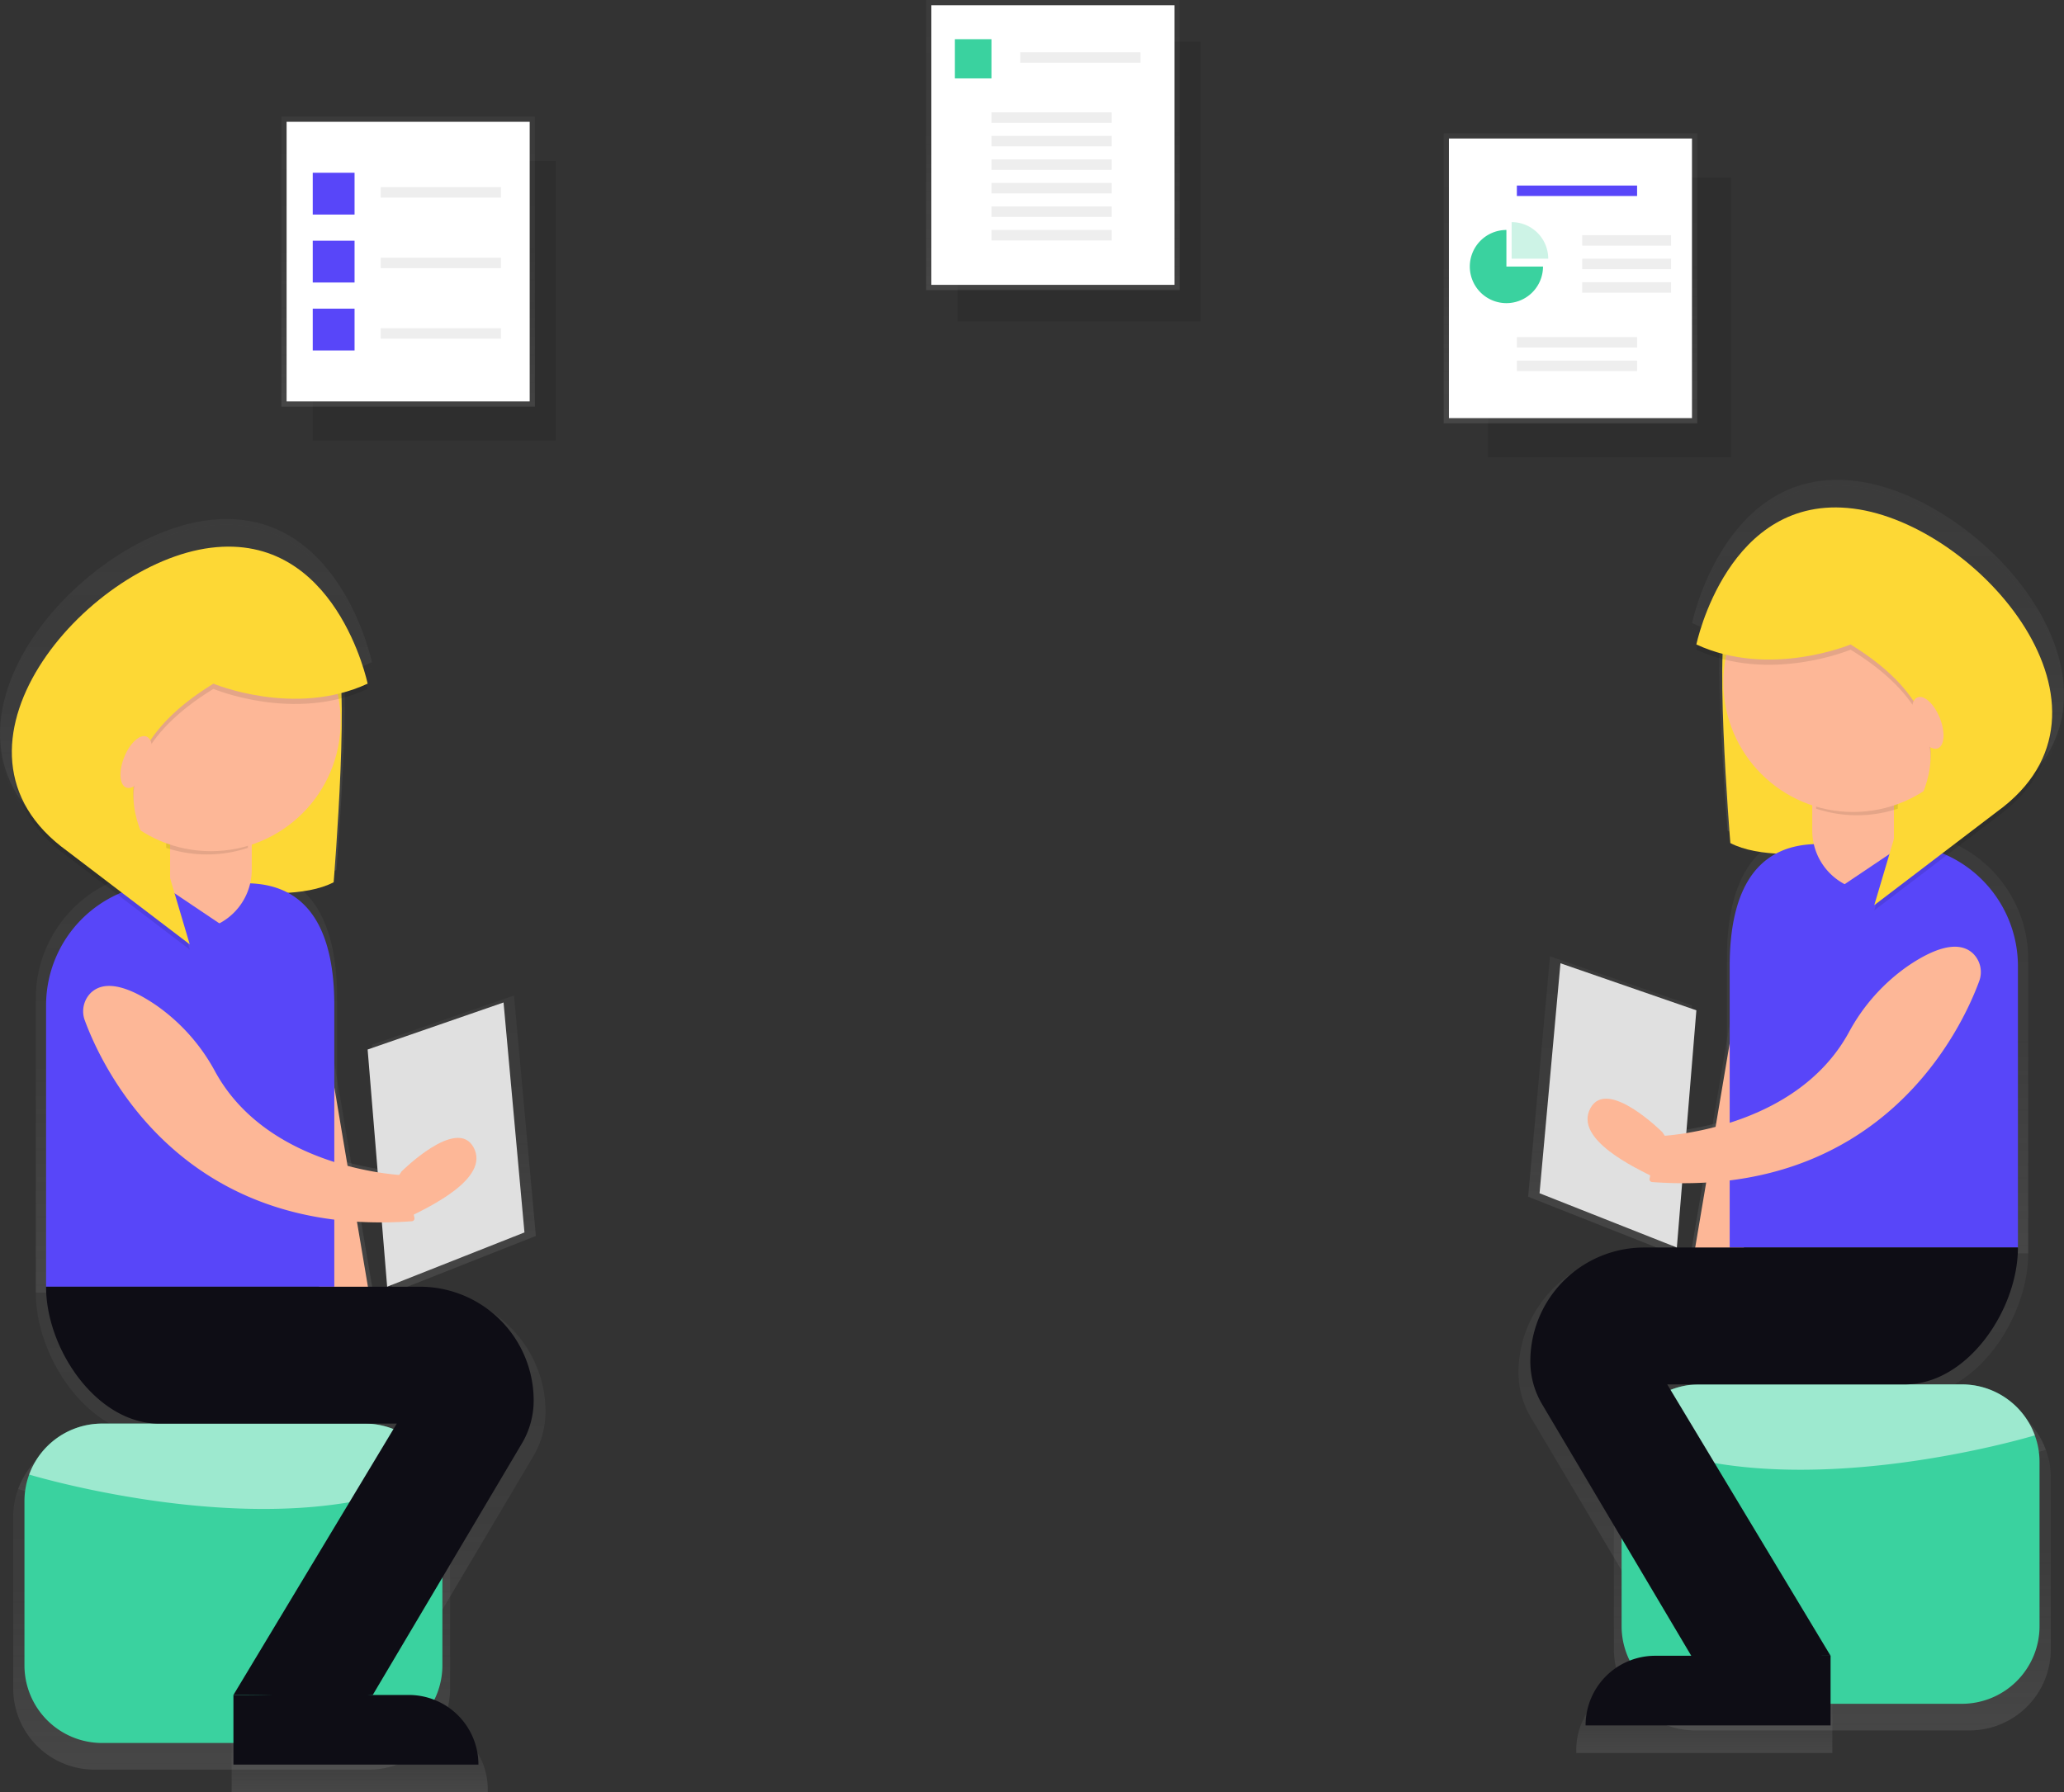 <svg id="a43fef58-93e3-4b2a-95d4-5d6f5b254bac" data-name="Layer 1" xmlns="http://www.w3.org/2000/svg" xmlns:xlink="http://www.w3.org/1999/xlink" width="789.649" height="685.812" viewBox="0 0 789.649 685.812"><rect x="0" y="0" width="789.649" height="685.812" fill="#333333" stroke="none"/><defs><linearGradient id="a58bc77d-d7c6-4666-8a0d-ed00993bb943" x1="402.824" y1="111" x2="402.824" gradientUnits="userSpaceOnUse"><stop offset="0" stop-color="gray" stop-opacity="0.25"/><stop offset="0.535" stop-color="gray" stop-opacity="0.12"/><stop offset="1" stop-color="gray" stop-opacity="0.1"/></linearGradient><linearGradient id="b7096b96-a6e5-40a0-8495-668f721fa865" x1="156.149" y1="155.608" x2="156.149" y2="44.608" xlink:href="#a58bc77d-d7c6-4666-8a0d-ed00993bb943"/><linearGradient id="bd8fcb0c-fc33-4ce6-a14c-6ae057f424a4" x1="600.824" y1="162" x2="600.824" y2="51" xlink:href="#a58bc77d-d7c6-4666-8a0d-ed00993bb943"/><linearGradient id="b817f28f-fb8d-43b3-b5e3-371fe4351c11" x1="284.187" y1="444.367" x2="284.187" y2="347.44" xlink:href="#a58bc77d-d7c6-4666-8a0d-ed00993bb943"/><linearGradient id="f3733011-0533-4b0a-99a5-b2cac69df381" x1="328.38" y1="612.954" x2="328.38" y2="477.106" xlink:href="#a58bc77d-d7c6-4666-8a0d-ed00993bb943"/><linearGradient id="a3522568-3ad6-481f-991f-585577151e97" x1="293.798" y1="784.261" x2="293.798" y2="656.501" xlink:href="#a58bc77d-d7c6-4666-8a0d-ed00993bb943"/><linearGradient id="a9f0b9d3-d092-4ac0-8e54-902a8072ad58" x1="293.798" y1="690.64" x2="293.798" y2="656.501" xlink:href="#a58bc77d-d7c6-4666-8a0d-ed00993bb943"/><linearGradient id="ebdf252d-6d4f-435b-b47b-ef58c7336c9b" x1="276.507" y1="601.746" x2="276.507" y2="440.365" xlink:href="#a58bc77d-d7c6-4666-8a0d-ed00993bb943"/><linearGradient id="a546c8a8-dfb7-4e23-b8ce-f6544446d5f8" x1="316.373" y1="767.183" x2="316.373" y2="601.746" xlink:href="#a58bc77d-d7c6-4666-8a0d-ed00993bb943"/><linearGradient id="b4ed1ae3-c5bf-44e2-8c9e-d6e5af190705" x1="342.789" y1="792.906" x2="342.789" y2="765.049" xlink:href="#a58bc77d-d7c6-4666-8a0d-ed00993bb943"/><linearGradient id="bcb8a234-7b78-4ba6-93d7-ce8b78a4a410" x1="283.232" y1="457.656" x2="283.232" y2="394.256" xlink:href="#a58bc77d-d7c6-4666-8a0d-ed00993bb943"/><linearGradient id="ba302c6a-2722-46f0-8149-65cae9a02800" x1="72.292" y1="361.129" x2="72.292" y2="333.38" xlink:href="#a58bc77d-d7c6-4666-8a0d-ed00993bb943"/><linearGradient id="a9cd1f96-d352-499f-8e59-9ebd9c284d79" x1="283.232" y1="428.838" x2="283.232" y2="397.138" xlink:href="#a58bc77d-d7c6-4666-8a0d-ed00993bb943"/><linearGradient id="a900c852-3439-4d8e-ac72-a8e7321524f8" x1="78.056" y1="318.862" x2="78.056" y2="215.117" xlink:href="#a58bc77d-d7c6-4666-8a0d-ed00993bb943"/><linearGradient id="be92a705-e08c-4765-9715-9cc7233e10c4" x1="276.323" y1="466.892" x2="276.323" y2="307.792" xlink:href="#a58bc77d-d7c6-4666-8a0d-ed00993bb943"/><linearGradient id="ba810955-72e3-4a78-b469-e9cfab8e6a34" x1="276.323" y1="464.801" x2="276.323" y2="305.702" xlink:href="#a58bc77d-d7c6-4666-8a0d-ed00993bb943"/><linearGradient id="a9afce16-eb32-4f3c-8c61-05036a8e6450" x1="253.39" y1="400.684" x2="253.39" y2="379.929" gradientTransform="translate(521.869 10.222) rotate(68.228)" xlink:href="#a58bc77d-d7c6-4666-8a0d-ed00993bb943"/><linearGradient id="b09ab568-d423-461a-a998-8d977d55b81d" x1="173.654" y1="494.652" x2="173.654" y2="380.951" xlink:href="#a58bc77d-d7c6-4666-8a0d-ed00993bb943"/><linearGradient id="ff3bc7dc-83b3-4bdb-81ac-fafcc5246435" x1="298.397" y1="574.455" x2="298.397" y2="479.854" xlink:href="#a58bc77d-d7c6-4666-8a0d-ed00993bb943"/><linearGradient id="f47ed495-81b3-4e2a-b748-5c8af9bf9b88" x1="373.136" y1="573.889" x2="373.136" y2="542.207" xlink:href="#a58bc77d-d7c6-4666-8a0d-ed00993bb943"/><linearGradient id="e15167c7-b911-4efd-b364-9547d628f3d8" x1="300.187" y1="429.367" x2="300.187" y2="332.44" gradientTransform="matrix(-1, 0, 0, 1, 1216, 0)" xlink:href="#a58bc77d-d7c6-4666-8a0d-ed00993bb943"/><linearGradient id="a07136d1-5b48-487d-a6a8-eeabdb4e7fea" x1="344.38" y1="597.954" x2="344.38" y2="462.106" gradientTransform="matrix(-1, 0, 0, 1, 1216, 0)" xlink:href="#a58bc77d-d7c6-4666-8a0d-ed00993bb943"/><linearGradient id="b61113da-2310-4dfa-b2c9-a70829250f50" x1="309.798" y1="769.261" x2="309.798" y2="641.501" gradientTransform="matrix(-1, 0, 0, 1, 1216, 0)" xlink:href="#a58bc77d-d7c6-4666-8a0d-ed00993bb943"/><linearGradient id="b7151272-18f7-4d8c-b708-b6374cef37ae" x1="309.798" y1="675.64" x2="309.798" y2="641.501" gradientTransform="matrix(-1, 0, 0, 1, 1216, 0)" xlink:href="#a58bc77d-d7c6-4666-8a0d-ed00993bb943"/><linearGradient id="f3ab1e42-1d0a-4147-b4d7-415ca273666b" x1="292.507" y1="586.746" x2="292.507" y2="425.365" gradientTransform="matrix(-1, 0, 0, 1, 1216, 0)" xlink:href="#a58bc77d-d7c6-4666-8a0d-ed00993bb943"/><linearGradient id="bdd462fd-bb43-40b3-b41e-e9097edfb2f7" x1="332.373" y1="752.183" x2="332.373" y2="586.746" gradientTransform="matrix(-1, 0, 0, 1, 1216, 0)" xlink:href="#a58bc77d-d7c6-4666-8a0d-ed00993bb943"/><linearGradient id="a5f660d2-018b-4969-aca4-69815ea27757" x1="358.789" y1="777.906" x2="358.789" y2="750.049" gradientTransform="matrix(-1, 0, 0, 1, 1216, 0)" xlink:href="#a58bc77d-d7c6-4666-8a0d-ed00993bb943"/><linearGradient id="e0093b5f-f2ba-4ac9-9420-f0136628424b" x1="299.232" y1="442.656" x2="299.232" y2="379.256" gradientTransform="matrix(-1, 0, 0, 1, 1216, 0)" xlink:href="#a58bc77d-d7c6-4666-8a0d-ed00993bb943"/><linearGradient id="ac6bb45d-adac-48ad-9764-c8be5dcd5329" x1="293.468" y1="453.222" x2="293.468" y2="425.474" gradientTransform="matrix(-1, 0, 0, 1, 1010.824, -107.094)" xlink:href="#a58bc77d-d7c6-4666-8a0d-ed00993bb943"/><linearGradient id="af0e1ca7-6d63-4f50-a099-b97e74540867" x1="299.232" y1="413.838" x2="299.232" y2="382.138" gradientTransform="matrix(-1, 0, 0, 1, 1216, 0)" xlink:href="#a58bc77d-d7c6-4666-8a0d-ed00993bb943"/><linearGradient id="aa1c28a0-21ff-4de2-84f4-f67526b5257b" x1="299.232" y1="410.956" x2="299.232" y2="307.211" gradientTransform="matrix(-1, 0, 0, 1, 1010.824, -107.094)" xlink:href="#a58bc77d-d7c6-4666-8a0d-ed00993bb943"/><linearGradient id="aeaa8ce8-4d56-4a02-a3fe-ada3d5695ef0" x1="292.323" y1="451.892" x2="292.323" y2="292.792" gradientTransform="matrix(-1, 0, 0, 1, 1216, 0)" xlink:href="#a58bc77d-d7c6-4666-8a0d-ed00993bb943"/><linearGradient id="a4390f66-820b-4840-ade1-63ec7397c555" x1="292.323" y1="449.801" x2="292.323" y2="290.702" gradientTransform="matrix(-1, 0, 0, 1, 1216, 0)" xlink:href="#a58bc77d-d7c6-4666-8a0d-ed00993bb943"/><linearGradient id="fb7b27c2-abc0-4911-bec2-f0e053f6c084" x1="269.39" y1="385.684" x2="269.39" y2="364.929" gradientTransform="matrix(-0.929, -0.371, -0.371, 0.929, 1335.99, 126.692)" xlink:href="#a58bc77d-d7c6-4666-8a0d-ed00993bb943"/><linearGradient id="e1d17c14-8c36-4fdf-9703-49f1162c5dae" x1="394.83" y1="586.746" x2="394.83" y2="473.045" gradientTransform="matrix(-1, 0, 0, 1, 1010.824, -107.094)" xlink:href="#a58bc77d-d7c6-4666-8a0d-ed00993bb943"/><linearGradient id="b3b5b917-e022-4456-a68a-754c74f8d9e2" x1="314.397" y1="559.455" x2="314.397" y2="464.854" gradientTransform="matrix(-1, 0, 0, 1, 1216, 0)" xlink:href="#a58bc77d-d7c6-4666-8a0d-ed00993bb943"/><linearGradient id="af7cd6a3-d00c-4765-bc85-b47f5ccbaa2d" x1="389.136" y1="558.889" x2="389.136" y2="527.207" gradientTransform="matrix(-1, 0, 0, 1, 1216, 0)" xlink:href="#a58bc77d-d7c6-4666-8a0d-ed00993bb943"/></defs><title>Meeting</title><rect x="366.324" y="16" width="93" height="107" opacity="0.1"/><rect x="354.324" width="97" height="111" fill="url(#a58bc77d-d7c6-4666-8a0d-ed00993bb943)"/><rect x="356.324" y="2" width="93" height="107" fill="#fff"/><rect x="365.324" y="15" width="14" height="15" fill="#3ad29f"/><rect x="390.324" y="20" width="46" height="4" fill="#eee"/><rect x="379.324" y="43" width="46" height="4" fill="#eee"/><rect x="379.324" y="52" width="46" height="4" fill="#eee"/><rect x="379.324" y="61" width="46" height="4" fill="#eee"/><rect x="379.324" y="70" width="46" height="4" fill="#eee"/><rect x="379.324" y="79" width="46" height="4" fill="#eee"/><rect x="379.324" y="88" width="46" height="4" fill="#eee"/><rect x="119.649" y="61.608" width="93" height="107" opacity="0.1"/><rect x="107.649" y="44.608" width="97" height="111" fill="url(#b7096b96-a6e5-40a0-8495-668f721fa865)"/><rect x="109.649" y="46.608" width="93" height="107" fill="#fff"/><rect x="145.649" y="71.608" width="46" height="4" fill="#eee"/><rect x="145.649" y="98.608" width="46" height="4" fill="#eee"/><rect x="145.649" y="125.608" width="46" height="4" fill="#eee"/><rect x="119.649" y="66.108" width="16" height="16" fill="#5846f9"/><rect x="119.649" y="92.108" width="16" height="16" fill="#5846f9"/><rect x="119.649" y="118.108" width="16" height="16" fill="#5846f9"/><rect x="569.324" y="68" width="93" height="107" opacity="0.1"/><rect x="552.324" y="51" width="97" height="111" fill="url(#bd8fcb0c-fc33-4ce6-a14c-6ae057f424a4)"/><rect x="554.324" y="53" width="93" height="107" fill="#fff"/><rect x="580.324" y="71" width="46" height="4" fill="#5846f9"/><rect x="580.324" y="129" width="46" height="4" fill="#eee"/><rect x="580.324" y="138" width="46" height="4" fill="#eee"/><rect x="605.324" y="90" width="34" height="4" fill="#eee"/><rect x="605.324" y="99" width="34" height="4" fill="#eee"/><rect x="605.324" y="108" width="34" height="4" fill="#eee"/><path d="M781.5,195.094a14,14,0,1,0,14,14h-14Z" transform="translate(-205.176 -107.094)" fill="#3ad29f"/><path d="M783.5,192.094v14h14A14,14,0,0,0,783.5,192.094Z" transform="translate(-205.176 -107.094)" fill="#3ad29f" opacity="0.25"/><path d="M231.438,387.693l25.088,49.131s55.403,14.635,77.355,3.136c0,0,7.317-88.853,0-91.989S226.211,355.288,231.438,387.693Z" transform="translate(-205.176 -107.094)" fill="url(#b817f28f-fb8d-43b3-b5e3-371fe4351c11)"/><path d="M349.287,609.755l-18.944,3.199L307.473,477.505l.822-.139a18.379,18.379,0,0,1,21.182,15.062Z" transform="translate(-205.176 -107.094)" fill="url(#f3733011-0533-4b0a-99a5-b2cac69df381)"/><path d="M377.371,687.566v65.628a31.067,31.067,0,0,1-31.066,31.066H241.292a31.067,31.067,0,0,1-31.066-31.066v-65.628a31.028,31.028,0,0,1,31.066-31.066H346.305a31.028,31.028,0,0,1,31.066,31.066Z" transform="translate(-205.176 -107.094)" fill="url(#a3522568-3ad6-481f-991f-585577151e97)"/><path d="M375.488,676.885c-61.45,30.951-163.379,0-163.379,0a31.094,31.094,0,0,1,29.183-20.384H346.305A31.094,31.094,0,0,1,375.488,676.885Z" transform="translate(-205.176 -107.094)" fill="url(#a9f0b9d3-d092-4ac0-8e54-902a8072ad58)"/><path d="M334.144,601.746H218.871V489.196A48.831,48.831,0,0,1,267.702,440.365h31.059c26.968,0,35.382,21.862,35.382,48.831Z" transform="translate(-205.176 -107.094)" fill="url(#ebdf252d-6d4f-435b-b47b-ef58c7336c9b)"/><path d="M368.347,601.746H218.871v0c0,24.935,20.214,54.754,45.148,54.754h95.1l-65.321,108.548h0c55.715,0,.961,4.803,55.715,0l59.654-100.61a33.658,33.658,0,0,0,4.706-17.166v-0A45.526,45.526,0,0,0,368.347,601.746Z" transform="translate(-205.176 -107.094)" fill="url(#a546c8a8-dfb7-4e23-b8ce-f6544446d5f8)"/><path d="M391.78,792.906H293.798V765.049h71.332A26.649,26.649,0,0,1,391.78,791.698Z" transform="translate(-205.176 -107.094)" fill="url(#b4ed1ae3-c5bf-44e2-8c9e-d6e5af190705)"/><path d="M276.312,457.656h-9.411V394.256H299.562v40.15A23.25,23.25,0,0,1,276.312,457.656Z" transform="translate(-205.176 -107.094)" fill="url(#bcb8a234-7b78-4ba6-93d7-ce8b78a4a410)"/><polygon points="59.301 333.38 93.426 356.326 71.332 361.129 51.159 358.247 59.301 333.38" fill="url(#ba302c6a-2722-46f0-8149-65cae9a02800)"/><g opacity="0.1"><path d="M266.901,426.199a51.859,51.859,0,0,0,32.66,0V397.138h-32.66Z" transform="translate(-205.176 -107.094)" fill="url(#a9cd1f96-d352-499f-8e59-9ebd9c284d79)"/></g><circle cx="78.056" cy="266.99" r="51.873" fill="url(#a900c852-3439-4d8e-ac72-a8e7321524f8)"/><g opacity="0.1"><path d="M285.795,362.605s32.405,13.589,61.675,0c0,0-12.544-60.629-62.72-54.357s-113.941,80.491-57.493,121.259L276.323,466.892l-8.298-27.978S226.211,399.192,285.795,362.605Z" transform="translate(-205.176 -107.094)" fill="url(#be92a705-e08c-4765-9715-9cc7233e10c4)"/></g><path d="M285.795,360.514s32.405,13.589,61.675,0c0,0-12.544-60.629-62.72-54.357s-113.941,80.491-57.493,121.259l49.066,37.386-8.298-27.978S226.211,397.101,285.795,360.514Z" transform="translate(-205.176 -107.094)" fill="url(#ba810955-72e3-4a78-b469-e9cfab8e6a34)"/><ellipse cx="253.39" cy="390.306" rx="10.976" ry="5.227" transform="translate(-408.236 373.757) rotate(-68.228)" fill="url(#a9afce16-eb32-4f3c-8c61-05036a8e6450)"/><polygon points="142.294 399.767 150.101 494.652 205.014 472.941 196.652 380.951 142.294 399.767" fill="url(#b09ab568-d423-461a-a998-8d977d55b81d)"/><path d="M232.825,493.73c6.717,18.246,38.299,87.036,130.778,80.258a1.125,1.125,0,0,0,1.017-1.349l-3.579-17s-54.246-1.644-76.068-41.425a76.427,76.427,0,0,0-23.899-26.803c-9.184-6.215-19.493-10.587-25.695-4.954A10.383,10.383,0,0,0,232.825,493.73Z" transform="translate(-205.176 -107.094)" fill="url(#ff3bc7dc-83b3-4bdb-81ac-fafcc5246435)"/><path d="M361.041,555.637s22.094-22.094,28.818-9.606-18.251,24.015-25.936,27.857l-8.645-9.606Z" transform="translate(-205.176 -107.094)" fill="url(#f47ed495-81b3-4e2a-b748-5c8af9bf9b88)"/><path d="M234.824,394.702l24,47s53,14,74,3c0,0,7-85,0-88S229.824,363.702,234.824,394.702Z" transform="translate(-205.176 -107.094)" fill="#fdd835"/><path d="M318.373,478.171h0a18.379,18.379,0,0,1,18.379,18.379v113.03a0,0,0,0,1,0,0H318.373a0,0,0,0,1,0,0V478.171A0,0,0,0,1,318.373,478.171Z" transform="matrix(0.986, -0.166, 0.166, 0.986, -291.155, -44.966)" fill="#fdb797"/><path d="M374.428,681.57v62.782a29.72,29.72,0,0,1-29.719,29.719H244.251a29.72,29.72,0,0,1-29.719-29.719v-62.782A29.682,29.682,0,0,1,244.251,651.852H344.71a29.682,29.682,0,0,1,29.719,29.719Z" transform="translate(-205.176 -107.094)" fill="#3ad29f"/><path d="M372.627,671.352c-58.785,29.608-156.294,0-156.294,0A29.746,29.746,0,0,1,244.251,651.852H344.71A29.746,29.746,0,0,1,372.627,671.352Z" transform="translate(-205.176 -107.094)" fill="#fff" opacity="0.5"/><path d="M333.076,599.472H222.803V491.802a46.713,46.713,0,0,1,46.713-46.713h29.712c25.799,0,33.848,20.914,33.848,46.713Z" transform="translate(-205.176 -107.094)" fill="#5846f9"/><path d="M365.796,599.472H222.803v0c0,23.853,19.337,52.38,43.19,52.38H356.969L294.48,755.692h0c53.299,0,.919,4.595,53.299,0l57.067-96.247a32.198,32.198,0,0,0,4.502-16.421v0A43.552,43.552,0,0,0,365.796,599.472Z" transform="translate(-205.176 -107.094)" fill="#0e0d15"/><path d="M89.305,648.598h67.083a26.649,26.649,0,0,1,26.649,26.649v0a0,0,0,0,1,0,0H89.305a0,0,0,0,1,0,0V648.598A0,0,0,0,1,89.305,648.598Z" fill="#0e0d15"/><path d="M65.074,295.386H96.318a0,0,0,0,1,0,0V332.787a23.25,23.25,0,0,1-23.25,23.25H65.074a0,0,0,0,1,0,0V295.386A0,0,0,0,1,65.074,295.386Z" fill="#fdb797"/><polygon points="61.254 338.1 93.899 360.05 72.764 364.645 53.466 361.888 61.254 338.1" fill="#5846f9"/><path d="M268.75,431.538a49.609,49.609,0,0,0,31.244,0V403.737H268.75Z" transform="translate(-205.176 -107.094)" opacity="0.1"/><circle cx="80.696" cy="276.089" r="49.623" fill="#fdb797"/><path d="M286.824,370.702s31,13,59,0c0,0-12-58-60-52s-109,77-55,116l46.938,35.764-7.938-26.764S229.824,405.702,286.824,370.702Z" transform="translate(-205.176 -107.094)" opacity="0.1"/><path d="M286.824,368.702s31,13,59,0c0,0-12-58-60-52s-109,77-55,116l46.938,35.764-7.938-26.764S229.824,403.702,286.824,368.702Z" transform="translate(-205.176 -107.094)" fill="#fdd835"/><ellipse cx="257.324" cy="398.702" rx="10.5" ry="5" transform="translate(-413.558 382.693) rotate(-68.228)" fill="#fdb797"/><polygon points="140.649 401.608 148.117 492.378 200.649 471.608 192.649 383.608 140.649 401.608" fill="#e0e0e0"/><path d="M237.652,497.64c6.426,17.454,36.638,83.262,125.106,76.777a1.076,1.076,0,0,0,.973-1.291l-3.424-16.263s-51.894-1.573-72.769-39.628a73.113,73.113,0,0,0-22.862-25.64c-8.786-5.946-18.648-10.128-24.581-4.739A9.932,9.932,0,0,0,237.652,497.64Z" transform="translate(-205.176 -107.094)" fill="#fdb797"/><path d="M358.806,555.363s21.136-21.136,27.568-9.189-17.46,22.974-24.811,26.649l-8.27-9.189Z" transform="translate(-205.176 -107.094)" fill="#fdb797"/><path d="M968.562,372.693l-25.088,49.131s-55.403,14.635-77.355,3.136c0,0-7.317-88.853,0-91.989S973.789,340.288,968.562,372.693Z" transform="translate(-205.176 -107.094)" fill="url(#e15167c7-b911-4efd-b364-9547d628f3d8)"/><path d="M850.713,594.755l18.944,3.199L892.527,462.505l-.822-.139a18.379,18.379,0,0,0-21.182,15.062Z" transform="translate(-205.176 -107.094)" fill="url(#a07136d1-5b48-487d-a6a8-eeabdb4e7fea)"/><path d="M822.629,672.566v65.628a31.067,31.067,0,0,0,31.066,31.066H958.708a31.067,31.067,0,0,0,31.066-31.066v-65.628a31.028,31.028,0,0,0-31.066-31.066H853.695a31.028,31.028,0,0,0-31.066,31.066Z" transform="translate(-205.176 -107.094)" fill="url(#b61113da-2310-4dfa-b2c9-a70829250f50)"/><path d="M824.512,661.885c61.45,30.951,163.379,0,163.379,0a31.094,31.094,0,0,0-29.183-20.384H853.695A31.094,31.094,0,0,0,824.512,661.885Z" transform="translate(-205.176 -107.094)" fill="url(#b7151272-18f7-4d8c-b708-b6374cef37ae)"/><path d="M865.856,586.746H981.129V474.196A48.831,48.831,0,0,0,932.298,425.365h-31.059c-26.968,0-35.382,21.862-35.382,48.831Z" transform="translate(-205.176 -107.094)" fill="url(#f3ab1e42-1d0a-4147-b4d7-415ca273666b)"/><path d="M831.653,586.746H981.129v0c0,24.935-20.214,54.754-45.148,54.754H840.881l65.321,108.548h-0c-55.715,0-.961,4.803-55.715,0l-59.654-100.61a33.658,33.658,0,0,1-4.706-17.166v-0A45.526,45.526,0,0,1,831.653,586.746Z" transform="translate(-205.176 -107.094)" fill="url(#bdd462fd-bb43-40b3-b41e-e9097edfb2f7)"/><path d="M808.22,777.906H906.202V750.049H834.869A26.649,26.649,0,0,0,808.22,776.698Z" transform="translate(-205.176 -107.094)" fill="url(#a5f660d2-018b-4969-aca4-69815ea27757)"/><path d="M923.688,442.656h9.411V379.256H900.438v40.15A23.25,23.25,0,0,0,923.688,442.656Z" transform="translate(-205.176 -107.094)" fill="url(#e0093b5f-f2ba-4ac9-9420-f0136628424b)"/><polygon points="730.348 318.38 696.223 341.326 718.317 346.129 738.489 343.247 730.348 318.38" fill="url(#ac6bb45d-adac-48ad-9764-c8be5dcd5329)"/><g opacity="0.1"><path d="M933.099,411.199a51.859,51.859,0,0,1-32.66,0V382.138h32.66Z" transform="translate(-205.176 -107.094)" fill="url(#af0e1ca7-6d63-4f50-a099-b97e74540867)"/></g><circle cx="711.593" cy="251.99" r="51.873" fill="url(#aa1c28a0-21ff-4de2-84f4-f67526b5257b)"/><g opacity="0.1"><path d="M914.205,347.605s-32.405,13.589-61.675,0c0,0,12.544-60.629,62.72-54.357s113.941,80.491,57.493,121.259L923.677,451.892l8.298-27.978S973.789,384.192,914.205,347.605Z" transform="translate(-205.176 -107.094)" fill="url(#aeaa8ce8-4d56-4a02-a3fe-ada3d5695ef0)"/></g><path d="M914.205,345.514s-32.405,13.589-61.675,0c0,0,12.544-60.629,62.72-54.357s113.941,80.491,57.493,121.259l-49.066,37.386,8.298-27.978S973.789,382.101,914.205,345.514Z" transform="translate(-205.176 -107.094)" fill="url(#a4390f66-820b-4840-ade1-63ec7397c555)"/><ellipse cx="946.61" cy="375.306" rx="5.227" ry="10.976" transform="translate(-276.858 270.788) rotate(-21.772)" fill="url(#fb7b27c2-abc0-4911-bec2-f0e053f6c084)"/><polygon points="647.354 384.767 639.547 479.652 584.634 457.941 592.997 365.951 647.354 384.767" fill="url(#e1d17c14-8c36-4fdf-9703-49f1162c5dae)"/><path d="M967.175,478.73c-6.717,18.246-38.299,87.036-130.778,80.258a1.125,1.125,0,0,1-1.017-1.349l3.579-17s54.246-1.644,76.068-41.425a76.427,76.427,0,0,1,23.899-26.803c9.184-6.215,19.493-10.587,25.695-4.954A10.383,10.383,0,0,1,967.175,478.73Z" transform="translate(-205.176 -107.094)" fill="url(#b3b5b917-e022-4456-a68a-754c74f8d9e2)"/><path d="M838.959,540.637s-22.094-22.094-28.818-9.606,18.251,24.015,25.936,27.857l8.645-9.606Z" transform="translate(-205.176 -107.094)" fill="url(#af7cd6a3-d00c-4765-bc85-b47f5ccbaa2d)"/><path d="M965.176,379.702l-24,47s-53,14-74,3c0,0-7-85,0-88S970.176,348.702,965.176,379.702Z" transform="translate(-205.176 -107.094)" fill="#fdd835"/><path d="M863.248,463.171h18.379a0,0,0,0,1,0,0v113.03a18.379,18.379,0,0,1-18.379,18.379h0a0,0,0,0,1,0,0V463.171a0,0,0,0,1,0,0Z" transform="translate(1439.469 1088.531) rotate(-170.416)" fill="#fdb797"/><path d="M825.572,666.57v62.782a29.72,29.72,0,0,0,29.719,29.719H955.749a29.72,29.72,0,0,0,29.719-29.719v-62.782A29.682,29.682,0,0,0,955.749,636.852H855.29a29.682,29.682,0,0,0-29.719,29.719Z" transform="translate(-205.176 -107.094)" fill="#3ad29f"/><path d="M827.373,656.352c58.785,29.608,156.294,0,156.294,0A29.746,29.746,0,0,0,955.749,636.852H855.29A29.746,29.746,0,0,0,827.373,656.352Z" transform="translate(-205.176 -107.094)" fill="#fff" opacity="0.5"/><path d="M866.924,584.472H977.197V476.802a46.713,46.713,0,0,0-46.713-46.713H900.772c-25.799,0-33.848,20.914-33.848,46.713Z" transform="translate(-205.176 -107.094)" fill="#5846f9"/><path d="M834.204,584.472H977.197v0c0,23.853-19.337,52.38-43.19,52.38H843.032l62.488,103.841h0c-53.299,0-.919,4.595-53.299,0L795.154,644.445a32.198,32.198,0,0,1-4.502-16.421v0A43.552,43.552,0,0,1,834.204,584.472Z" transform="translate(-205.176 -107.094)" fill="#0e0d15"/><path d="M811.787,740.692h93.732a0,0,0,0,1,0,0v0a26.649,26.649,0,0,1-26.649,26.649H811.787a0,0,0,0,1,0,0V740.692A0,0,0,0,1,811.787,740.692Z" transform="translate(1512.131 1400.94) rotate(-180)" fill="#0e0d15"/><path d="M898.506,387.48H906.5a23.25,23.25,0,0,1,23.25,23.25v37.4a0,0,0,0,1,0,0H898.506a0,0,0,0,1,0,0V387.48A0,0,0,0,1,898.506,387.48Z" transform="translate(1623.08 728.517) rotate(-180)" fill="#fdb797"/><polygon points="728.394 323.1 695.749 345.05 716.885 349.645 736.183 346.888 728.394 323.1" fill="#5846f9"/><path d="M931.25,416.538a49.609,49.609,0,0,1-31.244,0V388.737H931.25Z" transform="translate(-205.176 -107.094)" opacity="0.1"/><circle cx="708.952" cy="261.089" r="49.623" fill="#fdb797"/><path d="M913.176,355.702s-31,13-59,0c0,0,12-58,60-52s109,77,55,116l-46.938,35.764,7.938-26.764S970.176,390.702,913.176,355.702Z" transform="translate(-205.176 -107.094)" opacity="0.1"/><path d="M913.176,353.702s-31,13-59,0c0,0,12-58,60-52s109,77,55,116l-46.938,35.764,7.938-26.764S970.176,388.702,913.176,353.702Z" transform="translate(-205.176 -107.094)" fill="#fdd835"/><ellipse cx="942.676" cy="383.702" rx="5" ry="10.5" transform="translate(-280.252 269.928) rotate(-21.772)" fill="#fdb797"/><polygon points="649 386.608 641.532 477.378 589 456.608 597 368.608 649 386.608" fill="#e0e0e0"/><path d="M962.348,482.64c-6.426,17.454-36.638,83.262-125.106,76.777a1.076,1.076,0,0,1-.973-1.291l3.424-16.263s51.894-1.573,72.769-39.628a73.113,73.113,0,0,1,22.862-25.64c8.786-5.946,18.648-10.128,24.581-4.739A9.932,9.932,0,0,1,962.348,482.64Z" transform="translate(-205.176 -107.094)" fill="#fdb797"/><path d="M841.194,540.363s-21.136-21.136-27.568-9.189,17.46,22.974,24.811,26.649l8.27-9.189Z" transform="translate(-205.176 -107.094)" fill="#fdb797"/></svg>